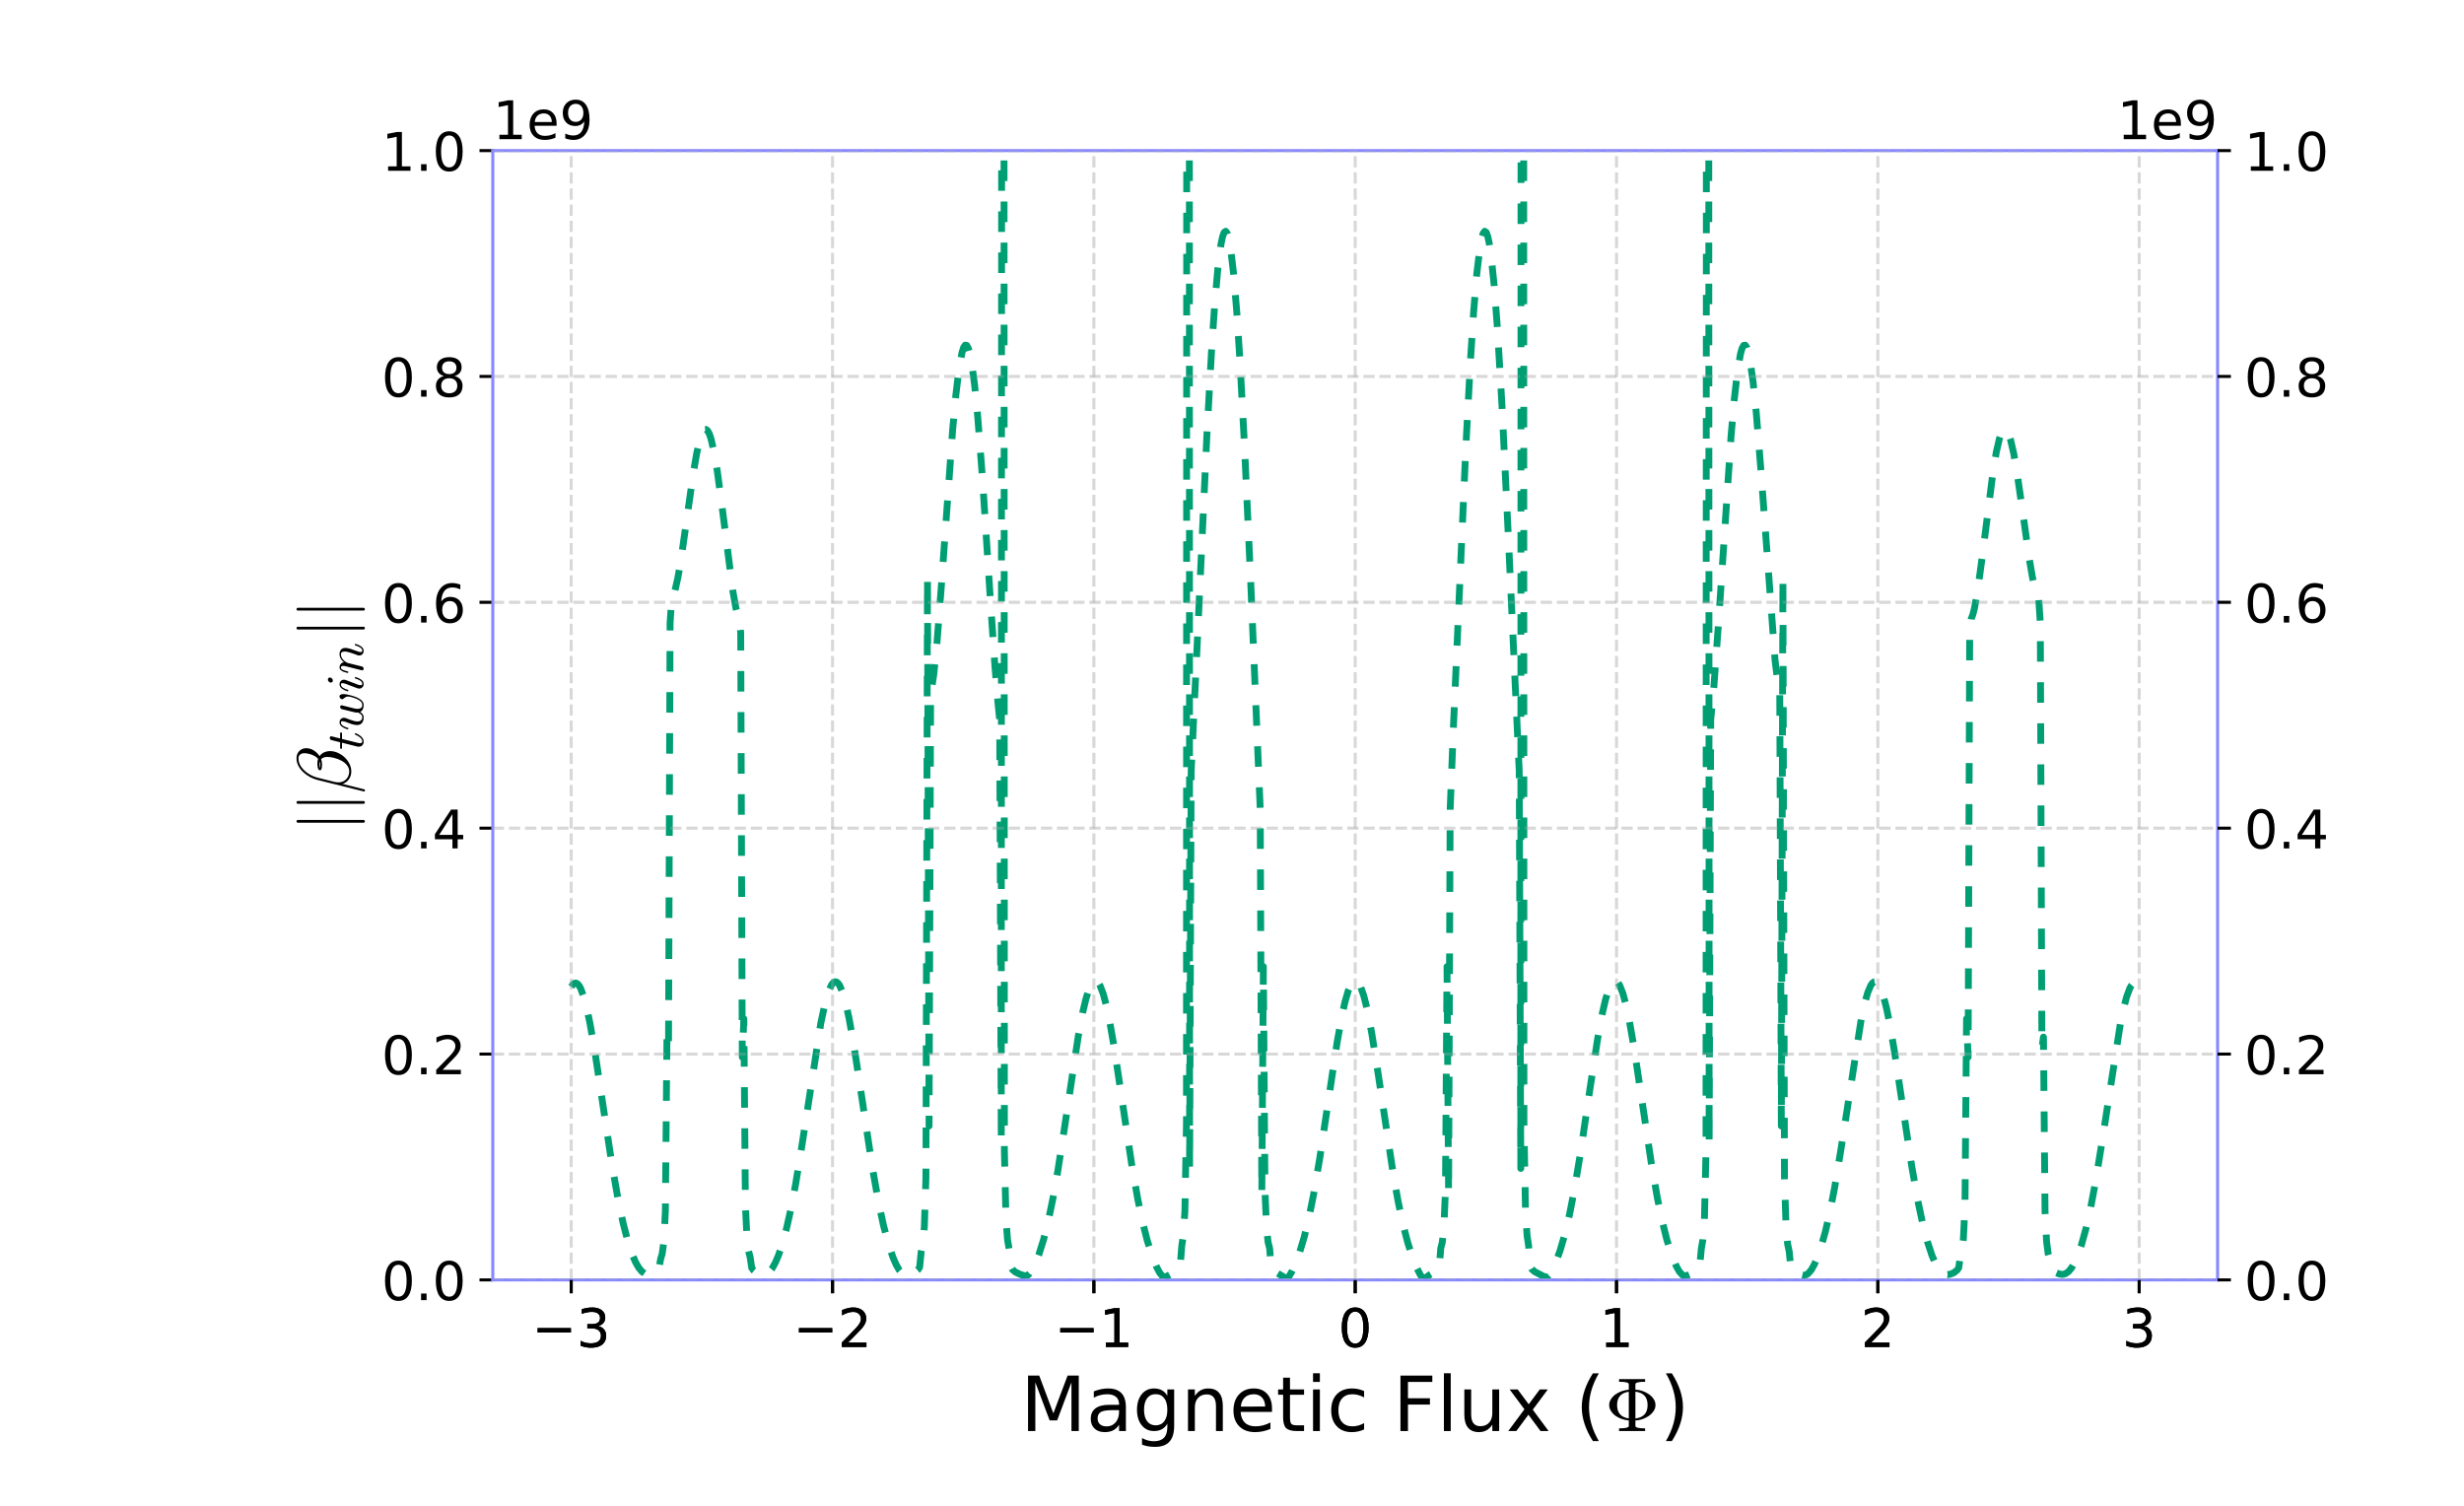<?xml version="1.0" encoding="utf-8" standalone="no"?>
<!DOCTYPE svg PUBLIC "-//W3C//DTD SVG 1.1//EN"
  "http://www.w3.org/Graphics/SVG/1.1/DTD/svg11.dtd">
<!-- Created with matplotlib (https://matplotlib.org/) -->
<svg height="396pt" version="1.1" viewBox="0 0 648 396" width="648pt" xmlns="http://www.w3.org/2000/svg" xmlns:xlink="http://www.w3.org/1999/xlink">
 <defs>
  <style type="text/css">
*{stroke-linecap:butt;stroke-linejoin:round;}
  </style>
 </defs>
 <g id="figure_1">
  <g id="patch_1">
   <path d="M 0 396 
L 648 396 
L 648 0 
L 0 0 
z
" style="fill:none;"/>
  </g>
  <g id="axes_1">
   <g id="patch_2">
    <path d="M 129.6 336.6 
L 583.2 336.6 
L 583.2 39.6 
L 129.6 39.6 
z
" style="fill:none;"/>
   </g>
   <g id="matplotlib.axis_1">
    <g id="xtick_1">
     <g id="line2d_1">
      <path clip-path="url(#pdec6cf977b)" d="M 150.218 336.6 
L 150.218 39.6 
" style="fill:none;stroke:#b2b2b2;stroke-dasharray:2.96,1.28;stroke-dashoffset:0;stroke-opacity:0.3;stroke-width:0.8;"/>
     </g>
     <g id="line2d_2">
      <defs>
       <path d="M 0 0 
L 0 3.5 
" id="ma8407dfcc5" style="stroke:#000000;stroke-width:0.8;"/>
      </defs>
      <g>
       <use style="stroke:#000000;stroke-width:0.8;" x="150.218" xlink:href="#ma8407dfcc5" y="336.6"/>
      </g>
     </g>
     <g id="text_1">
      <!-- −3 -->
      <defs>
       <path d="M 10.594 35.5 
L 73.188 35.5 
L 73.188 27.203 
L 10.594 27.203 
z
" id="DejaVuSans-8722"/>
       <path d="M 40.578 39.312 
Q 47.656 37.797 51.625 33 
Q 55.609 28.219 55.609 21.188 
Q 55.609 10.406 48.188 4.484 
Q 40.766 -1.422 27.094 -1.422 
Q 22.516 -1.422 17.656 -0.516 
Q 12.797 0.391 7.625 2.203 
L 7.625 11.719 
Q 11.719 9.328 16.594 8.109 
Q 21.484 6.891 26.812 6.891 
Q 36.078 6.891 40.938 10.547 
Q 45.797 14.203 45.797 21.188 
Q 45.797 27.641 41.281 31.266 
Q 36.766 34.906 28.719 34.906 
L 20.219 34.906 
L 20.219 43.016 
L 29.109 43.016 
Q 36.375 43.016 40.234 45.922 
Q 44.094 48.828 44.094 54.297 
Q 44.094 59.906 40.109 62.906 
Q 36.141 65.922 28.719 65.922 
Q 24.656 65.922 20.016 65.031 
Q 15.375 64.156 9.812 62.312 
L 9.812 71.094 
Q 15.438 72.656 20.344 73.438 
Q 25.25 74.219 29.594 74.219 
Q 40.828 74.219 47.359 69.109 
Q 53.906 64.016 53.906 55.328 
Q 53.906 49.266 50.438 45.094 
Q 46.969 40.922 40.578 39.312 
z
" id="DejaVuSans-51"/>
      </defs>
      <g transform="translate(139.899 354.238)scale(0.14 -0.14)">
       <use xlink:href="#DejaVuSans-8722"/>
       <use x="83.789" xlink:href="#DejaVuSans-51"/>
      </g>
     </g>
    </g>
    <g id="xtick_2">
     <g id="line2d_3">
      <path clip-path="url(#pdec6cf977b)" d="M 218.945 336.6 
L 218.945 39.6 
" style="fill:none;stroke:#b2b2b2;stroke-dasharray:2.96,1.28;stroke-dashoffset:0;stroke-opacity:0.3;stroke-width:0.8;"/>
     </g>
     <g id="line2d_4">
      <g>
       <use style="stroke:#000000;stroke-width:0.8;" x="218.945" xlink:href="#ma8407dfcc5" y="336.6"/>
      </g>
     </g>
     <g id="text_2">
      <!-- −2 -->
      <defs>
       <path d="M 19.188 8.297 
L 53.609 8.297 
L 53.609 0 
L 7.328 0 
L 7.328 8.297 
Q 12.938 14.109 22.625 23.891 
Q 32.328 33.688 34.812 36.531 
Q 39.547 41.844 41.422 45.531 
Q 43.312 49.219 43.312 52.781 
Q 43.312 58.594 39.234 62.25 
Q 35.156 65.922 28.609 65.922 
Q 23.969 65.922 18.812 64.312 
Q 13.672 62.703 7.812 59.422 
L 7.812 69.391 
Q 13.766 71.781 18.938 73 
Q 24.125 74.219 28.422 74.219 
Q 39.75 74.219 46.484 68.547 
Q 53.219 62.891 53.219 53.422 
Q 53.219 48.922 51.531 44.891 
Q 49.859 40.875 45.406 35.406 
Q 44.188 33.984 37.641 27.219 
Q 31.109 20.453 19.188 8.297 
z
" id="DejaVuSans-50"/>
      </defs>
      <g transform="translate(208.626 354.238)scale(0.14 -0.14)">
       <use xlink:href="#DejaVuSans-8722"/>
       <use x="83.789" xlink:href="#DejaVuSans-50"/>
      </g>
     </g>
    </g>
    <g id="xtick_3">
     <g id="line2d_5">
      <path clip-path="url(#pdec6cf977b)" d="M 287.673 336.6 
L 287.673 39.6 
" style="fill:none;stroke:#b2b2b2;stroke-dasharray:2.96,1.28;stroke-dashoffset:0;stroke-opacity:0.3;stroke-width:0.8;"/>
     </g>
     <g id="line2d_6">
      <g>
       <use style="stroke:#000000;stroke-width:0.8;" x="287.673" xlink:href="#ma8407dfcc5" y="336.6"/>
      </g>
     </g>
     <g id="text_3">
      <!-- −1 -->
      <defs>
       <path d="M 12.406 8.297 
L 28.516 8.297 
L 28.516 63.922 
L 10.984 60.406 
L 10.984 69.391 
L 28.422 72.906 
L 38.281 72.906 
L 38.281 8.297 
L 54.391 8.297 
L 54.391 0 
L 12.406 0 
z
" id="DejaVuSans-49"/>
      </defs>
      <g transform="translate(277.353 354.238)scale(0.14 -0.14)">
       <use xlink:href="#DejaVuSans-8722"/>
       <use x="83.789" xlink:href="#DejaVuSans-49"/>
      </g>
     </g>
    </g>
    <g id="xtick_4">
     <g id="line2d_7">
      <path clip-path="url(#pdec6cf977b)" d="M 356.4 336.6 
L 356.4 39.6 
" style="fill:none;stroke:#b2b2b2;stroke-dasharray:2.96,1.28;stroke-dashoffset:0;stroke-opacity:0.3;stroke-width:0.8;"/>
     </g>
     <g id="line2d_8">
      <g>
       <use style="stroke:#000000;stroke-width:0.8;" x="356.4" xlink:href="#ma8407dfcc5" y="336.6"/>
      </g>
     </g>
     <g id="text_4">
      <!-- 0 -->
      <defs>
       <path d="M 31.781 66.406 
Q 24.172 66.406 20.328 58.906 
Q 16.5 51.422 16.5 36.375 
Q 16.5 21.391 20.328 13.891 
Q 24.172 6.391 31.781 6.391 
Q 39.453 6.391 43.281 13.891 
Q 47.125 21.391 47.125 36.375 
Q 47.125 51.422 43.281 58.906 
Q 39.453 66.406 31.781 66.406 
z
M 31.781 74.219 
Q 44.047 74.219 50.516 64.516 
Q 56.984 54.828 56.984 36.375 
Q 56.984 17.969 50.516 8.266 
Q 44.047 -1.422 31.781 -1.422 
Q 19.531 -1.422 13.062 8.266 
Q 6.594 17.969 6.594 36.375 
Q 6.594 54.828 13.062 64.516 
Q 19.531 74.219 31.781 74.219 
z
" id="DejaVuSans-48"/>
      </defs>
      <g transform="translate(351.946 354.238)scale(0.14 -0.14)">
       <use xlink:href="#DejaVuSans-48"/>
      </g>
     </g>
    </g>
    <g id="xtick_5">
     <g id="line2d_9">
      <path clip-path="url(#pdec6cf977b)" d="M 425.127 336.6 
L 425.127 39.6 
" style="fill:none;stroke:#b2b2b2;stroke-dasharray:2.96,1.28;stroke-dashoffset:0;stroke-opacity:0.3;stroke-width:0.8;"/>
     </g>
     <g id="line2d_10">
      <g>
       <use style="stroke:#000000;stroke-width:0.8;" x="425.127" xlink:href="#ma8407dfcc5" y="336.6"/>
      </g>
     </g>
     <g id="text_5">
      <!-- 1 -->
      <g transform="translate(420.674 354.238)scale(0.14 -0.14)">
       <use xlink:href="#DejaVuSans-49"/>
      </g>
     </g>
    </g>
    <g id="xtick_6">
     <g id="line2d_11">
      <path clip-path="url(#pdec6cf977b)" d="M 493.855 336.6 
L 493.855 39.6 
" style="fill:none;stroke:#b2b2b2;stroke-dasharray:2.96,1.28;stroke-dashoffset:0;stroke-opacity:0.3;stroke-width:0.8;"/>
     </g>
     <g id="line2d_12">
      <g>
       <use style="stroke:#000000;stroke-width:0.8;" x="493.855" xlink:href="#ma8407dfcc5" y="336.6"/>
      </g>
     </g>
     <g id="text_6">
      <!-- 2 -->
      <g transform="translate(489.401 354.238)scale(0.14 -0.14)">
       <use xlink:href="#DejaVuSans-50"/>
      </g>
     </g>
    </g>
    <g id="xtick_7">
     <g id="line2d_13">
      <path clip-path="url(#pdec6cf977b)" d="M 562.582 336.6 
L 562.582 39.6 
" style="fill:none;stroke:#b2b2b2;stroke-dasharray:2.96,1.28;stroke-dashoffset:0;stroke-opacity:0.3;stroke-width:0.8;"/>
     </g>
     <g id="line2d_14">
      <g>
       <use style="stroke:#000000;stroke-width:0.8;" x="562.582" xlink:href="#ma8407dfcc5" y="336.6"/>
      </g>
     </g>
     <g id="text_7">
      <!-- 3 -->
      <g transform="translate(558.128 354.238)scale(0.14 -0.14)">
       <use xlink:href="#DejaVuSans-51"/>
      </g>
     </g>
    </g>
    <g id="text_8">
     <!-- Magnetic Flux ($\Phi$) -->
     <defs>
      <path d="M 9.812 72.906 
L 24.516 72.906 
L 43.109 23.297 
L 61.812 72.906 
L 76.516 72.906 
L 76.516 0 
L 66.891 0 
L 66.891 64.016 
L 48.094 14.016 
L 38.188 14.016 
L 19.391 64.016 
L 19.391 0 
L 9.812 0 
z
" id="DejaVuSans-77"/>
      <path d="M 34.281 27.484 
Q 23.391 27.484 19.188 25 
Q 14.984 22.516 14.984 16.5 
Q 14.984 11.719 18.141 8.906 
Q 21.297 6.109 26.703 6.109 
Q 34.188 6.109 38.703 11.406 
Q 43.219 16.703 43.219 25.484 
L 43.219 27.484 
z
M 52.203 31.203 
L 52.203 0 
L 43.219 0 
L 43.219 8.297 
Q 40.141 3.328 35.547 0.953 
Q 30.953 -1.422 24.312 -1.422 
Q 15.922 -1.422 10.953 3.297 
Q 6 8.016 6 15.922 
Q 6 25.141 12.172 29.828 
Q 18.359 34.516 30.609 34.516 
L 43.219 34.516 
L 43.219 35.406 
Q 43.219 41.609 39.141 45 
Q 35.062 48.391 27.688 48.391 
Q 23 48.391 18.547 47.266 
Q 14.109 46.141 10.016 43.891 
L 10.016 52.203 
Q 14.938 54.109 19.578 55.047 
Q 24.219 56 28.609 56 
Q 40.484 56 46.344 49.844 
Q 52.203 43.703 52.203 31.203 
z
" id="DejaVuSans-97"/>
      <path d="M 45.406 27.984 
Q 45.406 37.75 41.375 43.109 
Q 37.359 48.484 30.078 48.484 
Q 22.859 48.484 18.828 43.109 
Q 14.797 37.75 14.797 27.984 
Q 14.797 18.266 18.828 12.891 
Q 22.859 7.516 30.078 7.516 
Q 37.359 7.516 41.375 12.891 
Q 45.406 18.266 45.406 27.984 
z
M 54.391 6.781 
Q 54.391 -7.172 48.188 -13.984 
Q 42 -20.797 29.203 -20.797 
Q 24.469 -20.797 20.266 -20.094 
Q 16.062 -19.391 12.109 -17.922 
L 12.109 -9.188 
Q 16.062 -11.328 19.922 -12.344 
Q 23.781 -13.375 27.781 -13.375 
Q 36.625 -13.375 41.016 -8.766 
Q 45.406 -4.156 45.406 5.172 
L 45.406 9.625 
Q 42.625 4.781 38.281 2.391 
Q 33.938 0 27.875 0 
Q 17.828 0 11.672 7.656 
Q 5.516 15.328 5.516 27.984 
Q 5.516 40.672 11.672 48.328 
Q 17.828 56 27.875 56 
Q 33.938 56 38.281 53.609 
Q 42.625 51.219 45.406 46.391 
L 45.406 54.688 
L 54.391 54.688 
z
" id="DejaVuSans-103"/>
      <path d="M 54.891 33.016 
L 54.891 0 
L 45.906 0 
L 45.906 32.719 
Q 45.906 40.484 42.875 44.328 
Q 39.844 48.188 33.797 48.188 
Q 26.516 48.188 22.312 43.547 
Q 18.109 38.922 18.109 30.906 
L 18.109 0 
L 9.078 0 
L 9.078 54.688 
L 18.109 54.688 
L 18.109 46.188 
Q 21.344 51.125 25.703 53.562 
Q 30.078 56 35.797 56 
Q 45.219 56 50.047 50.172 
Q 54.891 44.344 54.891 33.016 
z
" id="DejaVuSans-110"/>
      <path d="M 56.203 29.594 
L 56.203 25.203 
L 14.891 25.203 
Q 15.484 15.922 20.484 11.062 
Q 25.484 6.203 34.422 6.203 
Q 39.594 6.203 44.453 7.469 
Q 49.312 8.734 54.109 11.281 
L 54.109 2.781 
Q 49.266 0.734 44.188 -0.344 
Q 39.109 -1.422 33.891 -1.422 
Q 20.797 -1.422 13.156 6.188 
Q 5.516 13.812 5.516 26.812 
Q 5.516 40.234 12.766 48.109 
Q 20.016 56 32.328 56 
Q 43.359 56 49.781 48.891 
Q 56.203 41.797 56.203 29.594 
z
M 47.219 32.234 
Q 47.125 39.594 43.094 43.984 
Q 39.062 48.391 32.422 48.391 
Q 24.906 48.391 20.391 44.141 
Q 15.875 39.891 15.188 32.172 
z
" id="DejaVuSans-101"/>
      <path d="M 18.312 70.219 
L 18.312 54.688 
L 36.812 54.688 
L 36.812 47.703 
L 18.312 47.703 
L 18.312 18.016 
Q 18.312 11.328 20.141 9.422 
Q 21.969 7.516 27.594 7.516 
L 36.812 7.516 
L 36.812 0 
L 27.594 0 
Q 17.188 0 13.234 3.875 
Q 9.281 7.766 9.281 18.016 
L 9.281 47.703 
L 2.688 47.703 
L 2.688 54.688 
L 9.281 54.688 
L 9.281 70.219 
z
" id="DejaVuSans-116"/>
      <path d="M 9.422 54.688 
L 18.406 54.688 
L 18.406 0 
L 9.422 0 
z
M 9.422 75.984 
L 18.406 75.984 
L 18.406 64.594 
L 9.422 64.594 
z
" id="DejaVuSans-105"/>
      <path d="M 48.781 52.594 
L 48.781 44.188 
Q 44.969 46.297 41.141 47.344 
Q 37.312 48.391 33.406 48.391 
Q 24.656 48.391 19.812 42.844 
Q 14.984 37.312 14.984 27.297 
Q 14.984 17.281 19.812 11.734 
Q 24.656 6.203 33.406 6.203 
Q 37.312 6.203 41.141 7.25 
Q 44.969 8.297 48.781 10.406 
L 48.781 2.094 
Q 45.016 0.344 40.984 -0.531 
Q 36.969 -1.422 32.422 -1.422 
Q 20.062 -1.422 12.781 6.344 
Q 5.516 14.109 5.516 27.297 
Q 5.516 40.672 12.859 48.328 
Q 20.219 56 33.016 56 
Q 37.156 56 41.109 55.141 
Q 45.062 54.297 48.781 52.594 
z
" id="DejaVuSans-99"/>
      <path id="DejaVuSans-32"/>
      <path d="M 9.812 72.906 
L 51.703 72.906 
L 51.703 64.594 
L 19.672 64.594 
L 19.672 43.109 
L 48.578 43.109 
L 48.578 34.812 
L 19.672 34.812 
L 19.672 0 
L 9.812 0 
z
" id="DejaVuSans-70"/>
      <path d="M 9.422 75.984 
L 18.406 75.984 
L 18.406 0 
L 9.422 0 
z
" id="DejaVuSans-108"/>
      <path d="M 8.5 21.578 
L 8.5 54.688 
L 17.484 54.688 
L 17.484 21.922 
Q 17.484 14.156 20.5 10.266 
Q 23.531 6.391 29.594 6.391 
Q 36.859 6.391 41.078 11.031 
Q 45.312 15.672 45.312 23.688 
L 45.312 54.688 
L 54.297 54.688 
L 54.297 0 
L 45.312 0 
L 45.312 8.406 
Q 42.047 3.422 37.719 1 
Q 33.406 -1.422 27.688 -1.422 
Q 18.266 -1.422 13.375 4.438 
Q 8.5 10.297 8.5 21.578 
z
M 31.109 56 
z
" id="DejaVuSans-117"/>
      <path d="M 54.891 54.688 
L 35.109 28.078 
L 55.906 0 
L 45.312 0 
L 29.391 21.484 
L 13.484 0 
L 2.875 0 
L 24.125 28.609 
L 4.688 54.688 
L 15.281 54.688 
L 29.781 35.203 
L 44.281 54.688 
z
" id="DejaVuSans-120"/>
      <path d="M 31 75.875 
Q 24.469 64.656 21.281 53.656 
Q 18.109 42.672 18.109 31.391 
Q 18.109 20.125 21.312 9.062 
Q 24.516 -2 31 -13.188 
L 23.188 -13.188 
Q 15.875 -1.703 12.234 9.375 
Q 8.594 20.453 8.594 31.391 
Q 8.594 42.281 12.203 53.312 
Q 15.828 64.359 23.188 75.875 
z
" id="DejaVuSans-40"/>
      <path d="M 18.609 0 
L 18.609 3.516 
Q 31.391 3.516 31.391 6.688 
L 31.391 13.922 
Q 21.781 14.844 14.5 19.672 
Q 10.688 22.266 8.141 26.078 
Q 5.609 29.891 5.609 34.188 
Q 5.609 38.422 8.141 42.25 
Q 10.688 46.094 14.5 48.578 
Q 18.266 51.125 22.438 52.516 
Q 26.609 53.906 31.391 54.391 
L 31.391 61.625 
Q 31.391 64.797 18.609 64.797 
L 18.609 68.312 
L 52.875 68.312 
L 52.875 64.797 
Q 40.094 64.797 40.094 61.625 
L 40.094 54.391 
Q 44.234 54.391 48.875 52.844 
Q 53.516 51.312 57.469 48.672 
Q 61.422 46.047 63.953 42.266 
Q 66.5 38.484 66.5 34.188 
Q 66.5 29.891 63.953 26.125 
Q 61.422 22.359 57.344 19.625 
Q 53.266 16.891 48.625 15.406 
Q 44 13.922 40.094 13.922 
L 40.094 6.688 
Q 40.094 3.516 52.875 3.516 
L 52.875 0 
z
M 40.094 16.5 
Q 48.141 17.531 52.125 21.891 
Q 56.109 26.266 56.109 34.188 
Q 56.109 42.141 52.078 46.484 
Q 48.047 50.828 40.094 51.812 
z
M 31.391 16.609 
L 31.391 51.703 
Q 16.016 49.562 16.016 34.188 
Q 16.016 18.75 31.391 16.609 
z
" id="Cmr10-169"/>
      <path d="M 8.016 75.875 
L 15.828 75.875 
Q 23.141 64.359 26.781 53.312 
Q 30.422 42.281 30.422 31.391 
Q 30.422 20.453 26.781 9.375 
Q 23.141 -1.703 15.828 -13.188 
L 8.016 -13.188 
Q 14.5 -2 17.703 9.062 
Q 20.906 20.125 20.906 31.391 
Q 20.906 42.672 17.703 53.656 
Q 14.5 64.656 8.016 75.875 
z
" id="DejaVuSans-41"/>
     </defs>
     <g transform="translate(268.4 376.349)scale(0.2 -0.2)">
      <use transform="translate(0 0.016)" xlink:href="#DejaVuSans-77"/>
      <use transform="translate(86.279 0.016)" xlink:href="#DejaVuSans-97"/>
      <use transform="translate(147.559 0.016)" xlink:href="#DejaVuSans-103"/>
      <use transform="translate(211.035 0.016)" xlink:href="#DejaVuSans-110"/>
      <use transform="translate(274.414 0.016)" xlink:href="#DejaVuSans-101"/>
      <use transform="translate(335.938 0.016)" xlink:href="#DejaVuSans-116"/>
      <use transform="translate(375.146 0.016)" xlink:href="#DejaVuSans-105"/>
      <use transform="translate(402.93 0.016)" xlink:href="#DejaVuSans-99"/>
      <use transform="translate(457.91 0.016)" xlink:href="#DejaVuSans-32"/>
      <use transform="translate(489.697 0.016)" xlink:href="#DejaVuSans-70"/>
      <use transform="translate(547.217 0.016)" xlink:href="#DejaVuSans-108"/>
      <use transform="translate(575 0.016)" xlink:href="#DejaVuSans-117"/>
      <use transform="translate(638.379 0.016)" xlink:href="#DejaVuSans-120"/>
      <use transform="translate(697.559 0.016)" xlink:href="#DejaVuSans-32"/>
      <use transform="translate(729.346 0.016)" xlink:href="#DejaVuSans-40"/>
      <use transform="translate(768.359 0.016)" xlink:href="#Cmr10-169"/>
      <use transform="translate(840.576 0.016)" xlink:href="#DejaVuSans-41"/>
     </g>
    </g>
   </g>
   <g id="matplotlib.axis_2">
    <g id="ytick_1">
     <g id="line2d_15">
      <path clip-path="url(#pdec6cf977b)" d="M 129.6 336.6 
L 583.2 336.6 
" style="fill:none;stroke:#b2b2b2;stroke-dasharray:2.96,1.28;stroke-dashoffset:0;stroke-opacity:0.3;stroke-width:0.8;"/>
     </g>
     <g id="line2d_16">
      <defs>
       <path d="M 0 0 
L -3.5 0 
" id="m9f27b2a640" style="stroke:#000000;stroke-width:0.8;"/>
      </defs>
      <g>
       <use style="stroke:#000000;stroke-width:0.8;" x="129.6" xlink:href="#m9f27b2a640" y="336.6"/>
      </g>
     </g>
     <g id="text_9">
      <!-- 0.0 -->
      <defs>
       <path d="M 10.688 12.406 
L 21 12.406 
L 21 0 
L 10.688 0 
z
" id="DejaVuSans-46"/>
      </defs>
      <g transform="translate(100.336 341.919)scale(0.14 -0.14)">
       <use xlink:href="#DejaVuSans-48"/>
       <use x="63.623" xlink:href="#DejaVuSans-46"/>
       <use x="95.41" xlink:href="#DejaVuSans-48"/>
      </g>
     </g>
    </g>
    <g id="ytick_2">
     <g id="line2d_17">
      <path clip-path="url(#pdec6cf977b)" d="M 129.6 277.2 
L 583.2 277.2 
" style="fill:none;stroke:#b2b2b2;stroke-dasharray:2.96,1.28;stroke-dashoffset:0;stroke-opacity:0.3;stroke-width:0.8;"/>
     </g>
     <g id="line2d_18">
      <g>
       <use style="stroke:#000000;stroke-width:0.8;" x="129.6" xlink:href="#m9f27b2a640" y="277.2"/>
      </g>
     </g>
     <g id="text_10">
      <!-- 0.2 -->
      <g transform="translate(100.336 282.519)scale(0.14 -0.14)">
       <use xlink:href="#DejaVuSans-48"/>
       <use x="63.623" xlink:href="#DejaVuSans-46"/>
       <use x="95.41" xlink:href="#DejaVuSans-50"/>
      </g>
     </g>
    </g>
    <g id="ytick_3">
     <g id="line2d_19">
      <path clip-path="url(#pdec6cf977b)" d="M 129.6 217.8 
L 583.2 217.8 
" style="fill:none;stroke:#b2b2b2;stroke-dasharray:2.96,1.28;stroke-dashoffset:0;stroke-opacity:0.3;stroke-width:0.8;"/>
     </g>
     <g id="line2d_20">
      <g>
       <use style="stroke:#000000;stroke-width:0.8;" x="129.6" xlink:href="#m9f27b2a640" y="217.8"/>
      </g>
     </g>
     <g id="text_11">
      <!-- 0.4 -->
      <defs>
       <path d="M 37.797 64.312 
L 12.891 25.391 
L 37.797 25.391 
z
M 35.203 72.906 
L 47.609 72.906 
L 47.609 25.391 
L 58.016 25.391 
L 58.016 17.188 
L 47.609 17.188 
L 47.609 0 
L 37.797 0 
L 37.797 17.188 
L 4.891 17.188 
L 4.891 26.703 
z
" id="DejaVuSans-52"/>
      </defs>
      <g transform="translate(100.336 223.119)scale(0.14 -0.14)">
       <use xlink:href="#DejaVuSans-48"/>
       <use x="63.623" xlink:href="#DejaVuSans-46"/>
       <use x="95.41" xlink:href="#DejaVuSans-52"/>
      </g>
     </g>
    </g>
    <g id="ytick_4">
     <g id="line2d_21">
      <path clip-path="url(#pdec6cf977b)" d="M 129.6 158.4 
L 583.2 158.4 
" style="fill:none;stroke:#b2b2b2;stroke-dasharray:2.96,1.28;stroke-dashoffset:0;stroke-opacity:0.3;stroke-width:0.8;"/>
     </g>
     <g id="line2d_22">
      <g>
       <use style="stroke:#000000;stroke-width:0.8;" x="129.6" xlink:href="#m9f27b2a640" y="158.4"/>
      </g>
     </g>
     <g id="text_12">
      <!-- 0.6 -->
      <defs>
       <path d="M 33.016 40.375 
Q 26.375 40.375 22.484 35.828 
Q 18.609 31.297 18.609 23.391 
Q 18.609 15.531 22.484 10.953 
Q 26.375 6.391 33.016 6.391 
Q 39.656 6.391 43.531 10.953 
Q 47.406 15.531 47.406 23.391 
Q 47.406 31.297 43.531 35.828 
Q 39.656 40.375 33.016 40.375 
z
M 52.594 71.297 
L 52.594 62.312 
Q 48.875 64.062 45.094 64.984 
Q 41.312 65.922 37.594 65.922 
Q 27.828 65.922 22.672 59.328 
Q 17.531 52.734 16.797 39.406 
Q 19.672 43.656 24.016 45.922 
Q 28.375 48.188 33.594 48.188 
Q 44.578 48.188 50.953 41.516 
Q 57.328 34.859 57.328 23.391 
Q 57.328 12.156 50.688 5.359 
Q 44.047 -1.422 33.016 -1.422 
Q 20.359 -1.422 13.672 8.266 
Q 6.984 17.969 6.984 36.375 
Q 6.984 53.656 15.188 63.938 
Q 23.391 74.219 37.203 74.219 
Q 40.922 74.219 44.703 73.484 
Q 48.484 72.75 52.594 71.297 
z
" id="DejaVuSans-54"/>
      </defs>
      <g transform="translate(100.336 163.719)scale(0.14 -0.14)">
       <use xlink:href="#DejaVuSans-48"/>
       <use x="63.623" xlink:href="#DejaVuSans-46"/>
       <use x="95.41" xlink:href="#DejaVuSans-54"/>
      </g>
     </g>
    </g>
    <g id="ytick_5">
     <g id="line2d_23">
      <path clip-path="url(#pdec6cf977b)" d="M 129.6 99 
L 583.2 99 
" style="fill:none;stroke:#b2b2b2;stroke-dasharray:2.96,1.28;stroke-dashoffset:0;stroke-opacity:0.3;stroke-width:0.8;"/>
     </g>
     <g id="line2d_24">
      <g>
       <use style="stroke:#000000;stroke-width:0.8;" x="129.6" xlink:href="#m9f27b2a640" y="99"/>
      </g>
     </g>
     <g id="text_13">
      <!-- 0.8 -->
      <defs>
       <path d="M 31.781 34.625 
Q 24.75 34.625 20.719 30.859 
Q 16.703 27.094 16.703 20.516 
Q 16.703 13.922 20.719 10.156 
Q 24.75 6.391 31.781 6.391 
Q 38.812 6.391 42.859 10.172 
Q 46.922 13.969 46.922 20.516 
Q 46.922 27.094 42.891 30.859 
Q 38.875 34.625 31.781 34.625 
z
M 21.922 38.812 
Q 15.578 40.375 12.031 44.719 
Q 8.5 49.078 8.5 55.328 
Q 8.5 64.062 14.719 69.141 
Q 20.953 74.219 31.781 74.219 
Q 42.672 74.219 48.875 69.141 
Q 55.078 64.062 55.078 55.328 
Q 55.078 49.078 51.531 44.719 
Q 48 40.375 41.703 38.812 
Q 48.828 37.156 52.797 32.312 
Q 56.781 27.484 56.781 20.516 
Q 56.781 9.906 50.312 4.234 
Q 43.844 -1.422 31.781 -1.422 
Q 19.734 -1.422 13.25 4.234 
Q 6.781 9.906 6.781 20.516 
Q 6.781 27.484 10.781 32.312 
Q 14.797 37.156 21.922 38.812 
z
M 18.312 54.391 
Q 18.312 48.734 21.844 45.562 
Q 25.391 42.391 31.781 42.391 
Q 38.141 42.391 41.719 45.562 
Q 45.312 48.734 45.312 54.391 
Q 45.312 60.062 41.719 63.234 
Q 38.141 66.406 31.781 66.406 
Q 25.391 66.406 21.844 63.234 
Q 18.312 60.062 18.312 54.391 
z
" id="DejaVuSans-56"/>
      </defs>
      <g transform="translate(100.336 104.319)scale(0.14 -0.14)">
       <use xlink:href="#DejaVuSans-48"/>
       <use x="63.623" xlink:href="#DejaVuSans-46"/>
       <use x="95.41" xlink:href="#DejaVuSans-56"/>
      </g>
     </g>
    </g>
    <g id="ytick_6">
     <g id="line2d_25">
      <path clip-path="url(#pdec6cf977b)" d="M 129.6 39.6 
L 583.2 39.6 
" style="fill:none;stroke:#b2b2b2;stroke-dasharray:2.96,1.28;stroke-dashoffset:0;stroke-opacity:0.3;stroke-width:0.8;"/>
     </g>
     <g id="line2d_26">
      <g>
       <use style="stroke:#000000;stroke-width:0.8;" x="129.6" xlink:href="#m9f27b2a640" y="39.6"/>
      </g>
     </g>
     <g id="text_14">
      <!-- 1.0 -->
      <g transform="translate(100.336 44.919)scale(0.14 -0.14)">
       <use xlink:href="#DejaVuSans-49"/>
       <use x="63.623" xlink:href="#DejaVuSans-46"/>
       <use x="95.41" xlink:href="#DejaVuSans-48"/>
      </g>
     </g>
    </g>
    <g id="text_15">
     <!-- $\left|\left|\beta_{twin}\right|\right|$ -->
     <defs>
      <path d="M 11.922 -23.188 
L 11.922 73.188 
Q 11.922 73.969 12.5 74.484 
Q 13.094 75 13.922 75 
Q 14.656 75 15.281 74.484 
Q 15.922 73.969 15.922 73.188 
L 15.922 -23.188 
Q 15.922 -23.969 15.281 -24.484 
Q 14.656 -25 13.922 -25 
Q 13.094 -25 12.5 -24.484 
Q 11.922 -23.969 11.922 -23.188 
z
" id="Cmsy10-106"/>
      <path d="M 2.688 -19.391 
Q 2.391 -19.391 2.141 -19.047 
Q 1.906 -18.703 1.906 -18.406 
L 17.281 43.406 
Q 18.609 48.391 21.141 53.078 
Q 23.688 57.766 27.516 61.797 
Q 31.344 65.828 35.938 68.172 
Q 40.531 70.516 45.703 70.516 
Q 49.422 70.516 52.422 68.875 
Q 55.422 67.234 57.156 64.281 
Q 58.891 61.328 58.891 57.625 
Q 58.891 54.047 57.516 50.797 
Q 56.156 47.562 53.703 44.75 
Q 51.266 41.938 48.484 40.188 
Q 50.094 39.156 51.359 37.562 
Q 52.641 35.984 53.422 34.25 
Q 54.203 32.516 54.641 30.391 
Q 55.078 28.266 55.078 26.422 
Q 55.078 21.297 52.875 16.312 
Q 50.688 11.328 46.891 7.266 
Q 43.109 3.219 38.219 0.844 
Q 33.344 -1.516 28.219 -1.516 
Q 22.609 -1.516 18.109 1.562 
Q 13.625 4.641 11.922 9.906 
L 4.688 -18.797 
Q 4.688 -19.391 3.906 -19.391 
z
M 28.422 1.219 
Q 32.906 1.219 36.547 4.172 
Q 40.188 7.125 42.547 11.594 
Q 44.922 16.062 46.156 21.062 
Q 47.406 26.078 47.406 30.172 
Q 47.406 35.25 44.484 38.188 
Q 41.062 36.922 37.797 36.922 
Q 29.891 36.922 29.891 39.594 
Q 29.891 43.109 38.922 43.109 
Q 42.141 43.109 44.828 42.094 
Q 46.969 43.75 48.719 46.969 
Q 50.484 50.203 51.391 53.719 
Q 52.297 57.234 52.297 60.297 
Q 52.297 63.578 50.562 65.75 
Q 48.828 67.922 45.516 67.922 
Q 39.406 67.922 34.156 64.156 
Q 28.906 60.406 25.297 54.656 
Q 21.688 48.922 20.125 42.828 
L 14.594 20.703 
Q 14.062 18.406 13.922 15.578 
Q 13.922 9.328 18.016 5.266 
Q 22.125 1.219 28.422 1.219 
z
M 32.906 39.891 
Q 34.422 39.5 37.891 39.5 
Q 39.594 39.5 41.312 40.094 
Q 41.219 40.188 40.922 40.188 
Q 39.844 40.484 38.625 40.484 
Q 34.078 40.484 32.906 39.891 
z
" id="Cmmi10-175"/>
      <path d="M 6.203 8.109 
Q 6.203 9.578 6.5 10.891 
L 13.719 39.594 
L 3.219 39.594 
Q 2.203 39.594 2.203 40.922 
Q 2.594 43.109 3.516 43.109 
L 14.594 43.109 
L 18.609 59.422 
Q 19 60.75 20.172 61.672 
Q 21.344 62.594 22.797 62.594 
Q 24.078 62.594 24.922 61.828 
Q 25.781 61.078 25.781 59.812 
Q 25.781 59.516 25.75 59.344 
Q 25.734 59.188 25.688 58.984 
L 21.688 43.109 
L 31.984 43.109 
Q 33.016 43.109 33.016 41.797 
Q 32.953 41.547 32.812 40.953 
Q 32.672 40.375 32.422 39.984 
Q 32.172 39.594 31.688 39.594 
L 20.797 39.594 
L 13.625 10.688 
Q 12.891 7.859 12.891 5.812 
Q 12.891 1.516 15.828 1.516 
Q 20.219 1.516 23.609 5.641 
Q 27 9.766 28.812 14.703 
Q 29.203 15.281 29.594 15.281 
L 30.812 15.281 
Q 31.203 15.281 31.438 15.016 
Q 31.688 14.75 31.688 14.406 
Q 31.688 14.203 31.594 14.109 
Q 29.391 8.062 25.188 3.469 
Q 21 -1.125 15.578 -1.125 
Q 11.625 -1.125 8.906 1.453 
Q 6.203 4.047 6.203 8.109 
z
" id="Cmmi10-116"/>
      <path d="M 10.797 11.625 
Q 10.797 13.719 11.359 16.453 
Q 11.922 19.188 12.594 21.312 
Q 13.281 23.438 14.906 27.828 
Q 16.547 32.234 16.703 32.625 
Q 18.016 36.281 18.016 38.625 
Q 18.016 41.609 15.828 41.609 
Q 11.859 41.609 9.297 37.531 
Q 6.734 33.453 5.516 28.422 
Q 5.328 27.781 4.688 27.781 
L 3.516 27.781 
Q 2.688 27.781 2.688 28.719 
L 2.688 29 
Q 4.297 34.969 7.609 39.578 
Q 10.938 44.188 16.016 44.188 
Q 19.578 44.188 22.047 41.844 
Q 24.516 39.5 24.516 35.891 
Q 24.516 34.031 23.688 31.984 
Q 22.516 28.953 20.922 24.703 
Q 19.344 20.453 18.453 16.984 
Q 17.578 13.531 17.578 10.297 
Q 17.578 6.391 19.625 3.953 
Q 21.688 1.516 25.594 1.516 
Q 30.906 1.516 34.422 9.625 
Q 34.281 10.203 34.281 11.281 
Q 34.281 13.969 35.109 17.391 
L 40.719 39.891 
Q 41.062 41.219 42.281 42.156 
Q 43.5 43.109 44.922 43.109 
Q 46.094 43.109 47 42.328 
Q 47.906 41.547 47.906 40.281 
Q 47.906 39.703 47.797 39.5 
L 42.188 17.188 
Q 41.219 13.188 41.219 10.016 
Q 41.219 6.25 42.938 3.875 
Q 44.672 1.516 48.391 1.516 
Q 54.828 1.516 58.984 10.016 
Q 60.547 13.031 62.469 18.938 
Q 64.406 24.859 64.406 27.984 
Q 64.406 30.859 63.469 32.547 
Q 62.547 34.234 60.906 36.188 
Q 59.281 38.141 59.281 39.109 
Q 59.281 41.016 60.906 42.641 
Q 62.547 44.281 64.5 44.281 
Q 66.891 44.281 67.938 42.078 
Q 69 39.891 69 37.109 
Q 69 33.734 67.875 28.531 
Q 66.75 23.344 65.031 18.094 
Q 63.328 12.844 61.812 9.719 
Q 56.344 -1.125 48.188 -1.125 
Q 44 -1.125 40.531 0.484 
Q 37.062 2.094 35.406 5.609 
Q 33.797 2.734 31.172 0.797 
Q 28.562 -1.125 25.391 -1.125 
Q 18.797 -1.125 14.797 2.016 
Q 10.797 5.172 10.797 11.625 
z
" id="Cmmi10-119"/>
      <path d="M 7.812 7.172 
Q 7.812 9.031 8.594 11.078 
L 16.703 32.625 
Q 18.016 36.281 18.016 38.625 
Q 18.016 41.609 15.828 41.609 
Q 11.859 41.609 9.297 37.531 
Q 6.734 33.453 5.516 28.422 
Q 5.328 27.781 4.688 27.781 
L 3.516 27.781 
Q 2.688 27.781 2.688 28.719 
L 2.688 29 
Q 4.297 34.969 7.609 39.578 
Q 10.938 44.188 16.016 44.188 
Q 19.578 44.188 22.047 41.844 
Q 24.516 39.5 24.516 35.891 
Q 24.516 34.031 23.688 31.984 
L 15.578 10.5 
Q 14.203 7.172 14.203 4.5 
Q 14.203 1.516 16.5 1.516 
Q 20.406 1.516 23.016 5.688 
Q 25.641 9.859 26.703 14.703 
Q 26.906 15.281 27.484 15.281 
L 28.719 15.281 
Q 29.109 15.281 29.344 15.016 
Q 29.594 14.75 29.594 14.406 
Q 29.594 14.312 29.5 14.109 
Q 28.125 8.453 24.734 3.656 
Q 21.344 -1.125 16.312 -1.125 
Q 12.797 -1.125 10.297 1.297 
Q 7.812 3.719 7.812 7.172 
z
M 19.094 60.594 
Q 19.094 62.703 20.844 64.406 
Q 22.609 66.109 24.703 66.109 
Q 26.422 66.109 27.516 65.062 
Q 28.609 64.016 28.609 62.406 
Q 28.609 60.156 26.828 58.469 
Q 25.047 56.781 22.906 56.781 
Q 21.297 56.781 20.188 57.875 
Q 19.094 58.984 19.094 60.594 
z
" id="Cmmi10-105"/>
      <path d="M 7.719 1.703 
Q 7.719 2.297 7.812 2.594 
L 15.281 32.422 
Q 16.016 35.203 16.016 37.312 
Q 16.016 41.609 13.094 41.609 
Q 9.969 41.609 8.453 37.859 
Q 6.938 34.125 5.516 28.422 
Q 5.516 28.125 5.219 27.953 
Q 4.938 27.781 4.688 27.781 
L 3.516 27.781 
Q 3.172 27.781 2.922 28.141 
Q 2.688 28.516 2.688 28.812 
Q 3.766 33.156 4.766 36.172 
Q 5.766 39.203 7.891 41.688 
Q 10.016 44.188 13.188 44.188 
Q 16.938 44.188 19.812 41.812 
Q 22.703 39.453 22.703 35.797 
Q 25.688 39.703 29.688 41.938 
Q 33.688 44.188 38.188 44.188 
Q 41.75 44.188 44.328 42.969 
Q 46.922 41.75 48.359 39.281 
Q 49.812 36.812 49.812 33.406 
Q 49.812 29.297 47.969 23.484 
Q 46.141 17.672 43.406 10.5 
Q 42 7.234 42 4.5 
Q 42 1.516 44.281 1.516 
Q 48.188 1.516 50.797 5.703 
Q 53.422 9.906 54.5 14.703 
Q 54.688 15.281 55.328 15.281 
L 56.5 15.281 
Q 56.891 15.281 57.156 15.031 
Q 57.422 14.797 57.422 14.406 
Q 57.422 14.312 57.328 14.109 
Q 55.953 8.453 52.562 3.656 
Q 49.172 -1.125 44.094 -1.125 
Q 40.578 -1.125 38.078 1.297 
Q 35.594 3.719 35.594 7.172 
Q 35.594 9.031 36.375 11.078 
Q 37.641 14.359 39.281 18.891 
Q 40.922 23.438 41.969 27.578 
Q 43.016 31.734 43.016 34.906 
Q 43.016 37.703 41.859 39.656 
Q 40.719 41.609 37.984 41.609 
Q 34.328 41.609 31.25 39.984 
Q 28.172 38.375 25.875 35.719 
Q 23.578 33.062 21.688 29.391 
L 14.891 2.203 
Q 14.547 0.828 13.344 -0.141 
Q 12.156 -1.125 10.688 -1.125 
Q 9.469 -1.125 8.594 -0.344 
Q 7.719 0.438 7.719 1.703 
z
" id="Cmmi10-110"/>
     </defs>
     <g transform="translate(92.176 218.5)rotate(-90)scale(0.2 -0.2)">
      <use transform="translate(0 3.562)scale(0.899)" xlink:href="#Cmsy10-106"/>
      <use transform="translate(24.895 3.562)scale(0.899)" xlink:href="#Cmsy10-106"/>
      <use transform="translate(49.786 0.469)" xlink:href="#Cmmi10-175"/>
      <use transform="translate(106.281 -16.538)scale(0.7)" xlink:href="#Cmmi10-116"/>
      <use transform="translate(131.539 -16.538)scale(0.7)" xlink:href="#Cmmi10-119"/>
      <use transform="translate(181.578 -16.538)scale(0.7)" xlink:href="#Cmmi10-105"/>
      <use transform="translate(205.675 -16.538)scale(0.7)" xlink:href="#Cmmi10-110"/>
      <use transform="translate(254.059 3.562)scale(0.899)" xlink:href="#Cmsy10-106"/>
      <use transform="translate(278.95 3.562)scale(0.899)" xlink:href="#Cmsy10-106"/>
     </g>
    </g>
    <g id="text_16">
     <!-- 1e9 -->
     <defs>
      <path d="M 10.984 1.516 
L 10.984 10.5 
Q 14.703 8.734 18.5 7.812 
Q 22.312 6.891 25.984 6.891 
Q 35.75 6.891 40.891 13.453 
Q 46.047 20.016 46.781 33.406 
Q 43.953 29.203 39.594 26.953 
Q 35.25 24.703 29.984 24.703 
Q 19.047 24.703 12.672 31.312 
Q 6.297 37.938 6.297 49.422 
Q 6.297 60.641 12.938 67.422 
Q 19.578 74.219 30.609 74.219 
Q 43.266 74.219 49.922 64.516 
Q 56.594 54.828 56.594 36.375 
Q 56.594 19.141 48.406 8.859 
Q 40.234 -1.422 26.422 -1.422 
Q 22.703 -1.422 18.891 -0.688 
Q 15.094 0.047 10.984 1.516 
z
M 30.609 32.422 
Q 37.25 32.422 41.125 36.953 
Q 45.016 41.5 45.016 49.422 
Q 45.016 57.281 41.125 61.844 
Q 37.25 66.406 30.609 66.406 
Q 23.969 66.406 20.094 61.844 
Q 16.219 57.281 16.219 49.422 
Q 16.219 41.5 20.094 36.953 
Q 23.969 32.422 30.609 32.422 
z
" id="DejaVuSans-57"/>
     </defs>
     <g transform="translate(129.6 36.6)scale(0.14 -0.14)">
      <use xlink:href="#DejaVuSans-49"/>
      <use x="63.623" xlink:href="#DejaVuSans-101"/>
      <use x="125.146" xlink:href="#DejaVuSans-57"/>
     </g>
    </g>
   </g>
   <g id="line2d_27">
    <path clip-path="url(#pdec6cf977b)" d="M 150.218 259.515 
L 150.631 258.92 
L 151.044 258.589 
L 151.457 258.524 
L 151.869 258.727 
L 152.282 259.195 
L 152.695 259.924 
L 153.52 262.133 
L 154.346 265.27 
L 155.171 269.215 
L 156.41 276.331 
L 158.474 290.004 
L 160.95 306.345 
L 162.601 315.696 
L 163.84 321.537 
L 165.078 326.309 
L 166.316 330.026 
L 167.142 331.93 
L 167.968 333.383 
L 168.793 334.393 
L 169.619 334.972 
L 170.444 335.156 
L 171.27 335.037 
L 172.095 334.684 
L 172.921 334.006 
L 173.334 333.405 
L 173.746 331.052 
L 174.159 329.7 
L 174.572 326.535 
L 174.985 318.499 
L 175.398 272.747 
L 175.81 275.691 
L 176.223 163.822 
L 176.636 157.672 
L 177.049 156.823 
L 177.461 155.525 
L 178.287 151.852 
L 179.113 147.039 
L 180.764 135.424 
L 182.415 123.874 
L 183.24 119.15 
L 184.066 115.597 
L 184.479 114.345 
L 184.891 113.476 
L 185.304 113.009 
L 185.717 112.955 
L 186.13 113.319 
L 186.543 114.098 
L 186.955 115.284 
L 187.781 118.804 
L 188.606 123.678 
L 189.845 132.851 
L 192.734 155.479 
L 193.56 160.035 
L 193.972 161.654 
L 194.385 162.706 
L 194.798 166.426 
L 195.211 278.015 
L 195.624 267.945 
L 196.036 317.208 
L 196.449 325.702 
L 196.862 329.03 
L 197.275 330.619 
L 197.687 333.429 
L 198.1 334.022 
L 198.926 334.683 
L 199.751 335.044 
L 200.577 335.212 
L 201.402 335.11 
L 202.228 334.591 
L 203.054 333.594 
L 203.879 332.122 
L 204.705 330.191 
L 205.53 327.811 
L 206.769 323.388 
L 208.007 317.911 
L 209.245 311.385 
L 210.896 301.258 
L 215.85 269.124 
L 217.088 263.413 
L 217.914 260.671 
L 218.739 258.909 
L 219.152 258.418 
L 219.565 258.195 
L 219.977 258.242 
L 220.39 258.558 
L 220.803 259.14 
L 221.629 261.078 
L 222.454 263.98 
L 223.28 267.736 
L 224.518 274.66 
L 226.169 285.438 
L 229.471 307.407 
L 231.122 316.615 
L 232.361 322.328 
L 233.599 326.99 
L 234.837 330.656 
L 235.663 332.561 
L 236.488 334.013 
L 237.314 334.956 
L 237.727 335.214 
L 238.552 335.336 
L 239.378 335.149 
L 240.616 334.602 
L 241.442 333.91 
L 241.855 333.24 
L 242.267 329.1 
L 242.68 327.152 
L 243.093 322.646 
L 243.506 309.694 
L 243.918 151.88 
L 244.331 296.119 
L 244.744 182.698 
L 245.57 177.428 
L 246.395 169.269 
L 247.633 153.207 
L 250.523 113.129 
L 251.348 104.151 
L 252.174 97.225 
L 253 92.693 
L 253.412 91.399 
L 253.825 90.779 
L 254.238 90.841 
L 254.651 91.587 
L 255.063 93.011 
L 255.476 95.098 
L 256.302 101.172 
L 257.127 109.552 
L 258.366 125.62 
L 260.429 157.324 
L 261.668 175.449 
L 262.493 185.273 
L 262.906 189.281 
L 263.319 300.528 
L 263.428 -1 
M 264.035 -1 
L 264.144 302.658 
L 264.557 320.557 
L 264.97 326.049 
L 265.383 328.452 
L 265.796 333.063 
L 266.208 333.822 
L 267.034 334.538 
L 268.272 335.131 
L 269.511 335.523 
L 269.923 335.506 
L 270.336 335.319 
L 270.749 334.943 
L 271.574 333.724 
L 272.4 332.014 
L 273.226 329.888 
L 274.464 325.934 
L 275.702 320.995 
L 276.941 315.007 
L 278.179 308.001 
L 279.83 297.383 
L 283.545 272.66 
L 284.783 266.06 
L 285.609 262.595 
L 286.434 260.034 
L 287.26 258.475 
L 287.673 258.093 
L 288.086 257.98 
L 288.498 258.139 
L 288.911 258.569 
L 289.324 259.263 
L 290.149 261.42 
L 290.975 264.526 
L 291.8 268.463 
L 293.039 275.603 
L 295.103 289.393 
L 297.579 305.927 
L 299.23 315.4 
L 300.469 321.329 
L 301.707 326.215 
L 302.945 330.141 
L 304.184 333.214 
L 305.009 334.777 
L 305.835 335.773 
L 306.248 335.886 
L 307.073 335.534 
L 309.55 334.181 
L 309.963 333.77 
L 310.375 333.02 
L 310.788 327.671 
L 311.201 324.899 
L 311.614 318.475 
L 312.027 295.239 
L 312.094 -1 
M 312.783 -1 
L 312.852 307.28 
L 313.265 202.718 
L 314.916 167.975 
L 317.393 114.52 
L 318.631 92.097 
L 319.457 79.966 
L 320.282 70.566 
L 321.108 64.21 
L 321.52 62.245 
L 321.933 61.113 
L 322.346 60.823 
L 322.759 61.378 
L 323.171 62.776 
L 323.584 65.003 
L 324.41 71.872 
L 325.235 81.767 
L 326.061 94.377 
L 327.299 117.515 
L 328.95 153.72 
L 331.427 212.906 
L 331.84 313.994 
L 332.253 254.207 
L 332.665 312.968 
L 333.078 322.845 
L 333.491 326.67 
L 333.904 328.299 
L 334.316 333.562 
L 335.142 334.354 
L 338.444 336.314 
L 338.857 335.899 
L 339.683 334.521 
L 340.508 332.753 
L 341.746 329.467 
L 342.985 325.347 
L 344.223 320.257 
L 345.461 314.12 
L 347.113 304.401 
L 349.176 290.555 
L 351.653 274.072 
L 352.891 267.18 
L 353.717 263.467 
L 354.543 260.623 
L 355.368 258.759 
L 355.781 258.218 
L 356.194 257.946 
L 356.606 257.946 
L 357.019 258.218 
L 357.432 258.759 
L 357.845 259.563 
L 358.67 261.928 
L 359.496 265.223 
L 360.734 271.625 
L 362.385 282.058 
L 366.513 309.462 
L 367.751 316.282 
L 368.99 322.068 
L 370.228 326.822 
L 371.466 330.648 
L 372.705 333.681 
L 373.53 335.267 
L 373.943 335.899 
L 374.356 336.314 
L 374.769 336.13 
L 376.007 335.244 
L 378.071 334.033 
L 378.484 333.562 
L 378.896 328.299 
L 379.309 326.67 
L 379.722 322.845 
L 380.135 312.968 
L 380.547 254.207 
L 380.96 313.994 
L 381.373 212.906 
L 382.199 191.904 
L 385.501 117.515 
L 386.739 94.377 
L 387.565 81.767 
L 388.39 71.872 
L 389.216 65.003 
L 389.629 62.776 
L 390.041 61.378 
L 390.454 60.823 
L 390.867 61.113 
L 391.28 62.245 
L 391.692 64.21 
L 392.105 66.992 
L 392.931 74.903 
L 393.756 85.713 
L 394.995 106.561 
L 396.646 140.497 
L 399.535 202.718 
L 399.948 307.28 
L 400.017 -1 
M 400.706 -1 
L 400.773 295.239 
L 401.186 318.475 
L 401.599 324.899 
L 402.012 327.671 
L 402.425 333.02 
L 402.837 333.77 
L 403.663 334.473 
L 406.14 335.751 
L 406.552 335.886 
L 406.965 335.773 
L 407.378 335.371 
L 408.203 334.05 
L 409.029 332.282 
L 410.267 328.931 
L 411.506 324.699 
L 412.744 319.47 
L 413.982 313.192 
L 415.633 303.316 
L 418.11 286.546 
L 420.174 273.085 
L 421.412 266.399 
L 422.238 262.861 
L 423.063 260.217 
L 423.889 258.569 
L 424.302 258.139 
L 424.714 257.98 
L 425.127 258.093 
L 425.54 258.475 
L 425.953 259.125 
L 426.778 261.195 
L 427.604 264.222 
L 428.429 268.092 
L 429.668 275.155 
L 431.732 288.89 
L 434.208 305.464 
L 435.859 315.007 
L 437.098 320.995 
L 438.336 325.934 
L 439.574 329.888 
L 440.813 332.923 
L 441.638 334.403 
L 442.464 335.319 
L 442.877 335.506 
L 443.702 335.43 
L 445.353 334.767 
L 446.179 334.243 
L 446.592 333.822 
L 447.004 333.063 
L 447.417 328.452 
L 447.83 326.049 
L 448.243 320.557 
L 448.656 302.658 
L 448.765 -1 
M 449.372 -1 
L 449.481 300.528 
L 449.894 189.281 
L 450.719 180.674 
L 451.958 163.649 
L 455.26 114.497 
L 456.086 105.094 
L 456.911 97.828 
L 457.737 93.011 
L 458.149 91.587 
L 458.562 90.841 
L 458.975 90.779 
L 459.388 91.399 
L 459.8 92.693 
L 460.213 94.643 
L 461.039 100.408 
L 461.864 108.41 
L 463.103 123.704 
L 466.818 173.687 
L 467.643 180.365 
L 468.056 182.698 
L 468.469 296.119 
L 468.882 151.88 
L 469.294 309.694 
L 469.707 322.646 
L 470.12 327.152 
L 470.533 329.1 
L 470.945 333.24 
L 471.358 333.91 
L 472.184 334.602 
L 473.422 335.149 
L 474.248 335.336 
L 474.66 335.332 
L 475.073 335.214 
L 475.486 334.956 
L 476.312 334.013 
L 477.137 332.561 
L 477.963 330.656 
L 478.788 328.32 
L 480.027 323.996 
L 481.265 318.637 
L 482.503 312.226 
L 484.154 302.217 
L 489.52 267.736 
L 490.346 263.98 
L 491.171 261.078 
L 491.997 259.14 
L 492.41 258.558 
L 492.823 258.242 
L 493.235 258.195 
L 493.648 258.418 
L 494.061 258.909 
L 494.474 259.663 
L 495.299 261.926 
L 496.125 265.12 
L 496.95 269.124 
L 498.189 276.322 
L 500.253 290.103 
L 502.729 306.5 
L 504.38 315.849 
L 505.619 321.681 
L 506.857 326.451 
L 508.095 330.191 
L 508.921 332.122 
L 509.746 333.594 
L 510.572 334.591 
L 511.398 335.11 
L 512.223 335.212 
L 513.049 335.044 
L 513.874 334.683 
L 514.7 334.022 
L 515.113 333.429 
L 515.525 330.619 
L 515.938 329.03 
L 516.351 325.702 
L 516.764 317.208 
L 517.176 267.945 
L 517.589 278.015 
L 518.002 166.426 
L 518.415 162.706 
L 518.828 161.654 
L 519.24 160.035 
L 520.066 155.479 
L 521.304 146.41 
L 524.194 123.678 
L 525.019 118.804 
L 525.845 115.284 
L 526.257 114.098 
L 526.67 113.319 
L 527.083 112.955 
L 527.496 113.009 
L 527.909 113.476 
L 528.321 114.345 
L 528.734 115.597 
L 529.56 119.15 
L 530.385 123.874 
L 531.624 132.399 
L 533.687 147.039 
L 534.513 151.852 
L 535.339 155.525 
L 535.751 156.823 
L 536.164 157.672 
L 536.577 163.822 
L 536.99 275.691 
L 537.402 272.747 
L 537.815 318.499 
L 538.228 326.535 
L 538.641 329.7 
L 539.054 331.052 
L 539.466 333.405 
L 539.879 334.006 
L 540.705 334.684 
L 541.53 335.037 
L 542.356 335.156 
L 543.181 334.972 
L 544.007 334.393 
L 544.832 333.383 
L 545.658 331.93 
L 546.484 330.026 
L 547.309 327.663 
L 548.547 323.246 
L 549.786 317.761 
L 551.024 311.228 
L 552.675 301.113 
L 557.629 269.215 
L 558.454 265.27 
L 559.28 262.133 
L 560.105 259.924 
L 560.518 259.195 
L 560.931 258.727 
L 561.343 258.524 
L 561.756 258.589 
L 562.169 258.92 
L 562.582 259.515 
L 562.582 259.515 
" style="fill:none;stroke:#009e73;stroke-dasharray:5.4,5.4;stroke-dashoffset:0;stroke-width:1.8;"/>
   </g>
   <g id="patch_3">
    <path d="M 129.6 336.6 
L 129.6 39.6 
" style="fill:none;stroke:#8787ff;stroke-linecap:square;stroke-linejoin:miter;stroke-width:0.8;"/>
   </g>
   <g id="patch_4">
    <path d="M 583.2 336.6 
L 583.2 39.6 
" style="fill:none;stroke:#8787ff;stroke-linecap:square;stroke-linejoin:miter;stroke-width:0.8;"/>
   </g>
   <g id="patch_5">
    <path d="M 129.6 336.6 
L 583.2 336.6 
" style="fill:none;stroke:#8787ff;stroke-linecap:square;stroke-linejoin:miter;stroke-width:0.8;"/>
   </g>
   <g id="patch_6">
    <path d="M 129.6 39.6 
L 583.2 39.6 
" style="fill:none;stroke:#8787ff;stroke-linecap:square;stroke-linejoin:miter;stroke-width:0.8;"/>
   </g>
  </g>
  <g id="axes_2">
   <g id="matplotlib.axis_3">
    <g id="xtick_8">
     <g id="line2d_28">
      <path clip-path="url(#pdec6cf977b)" d="M 150.218 336.6 
L 150.218 39.6 
" style="fill:none;stroke:#b2b2b2;stroke-dasharray:2.96,1.28;stroke-dashoffset:0;stroke-opacity:0.3;stroke-width:0.8;"/>
     </g>
     <g id="line2d_29">
      <g>
       <use style="stroke:#000000;stroke-width:0.8;" x="150.218" xlink:href="#ma8407dfcc5" y="336.6"/>
      </g>
     </g>
     <g id="text_17">
      <!-- −3 -->
      <g transform="translate(139.899 354.238)scale(0.14 -0.14)">
       <use xlink:href="#DejaVuSans-8722"/>
       <use x="83.789" xlink:href="#DejaVuSans-51"/>
      </g>
     </g>
    </g>
    <g id="xtick_9">
     <g id="line2d_30">
      <path clip-path="url(#pdec6cf977b)" d="M 218.945 336.6 
L 218.945 39.6 
" style="fill:none;stroke:#b2b2b2;stroke-dasharray:2.96,1.28;stroke-dashoffset:0;stroke-opacity:0.3;stroke-width:0.8;"/>
     </g>
     <g id="line2d_31">
      <g>
       <use style="stroke:#000000;stroke-width:0.8;" x="218.945" xlink:href="#ma8407dfcc5" y="336.6"/>
      </g>
     </g>
     <g id="text_18">
      <!-- −2 -->
      <g transform="translate(208.626 354.238)scale(0.14 -0.14)">
       <use xlink:href="#DejaVuSans-8722"/>
       <use x="83.789" xlink:href="#DejaVuSans-50"/>
      </g>
     </g>
    </g>
    <g id="xtick_10">
     <g id="line2d_32">
      <path clip-path="url(#pdec6cf977b)" d="M 287.673 336.6 
L 287.673 39.6 
" style="fill:none;stroke:#b2b2b2;stroke-dasharray:2.96,1.28;stroke-dashoffset:0;stroke-opacity:0.3;stroke-width:0.8;"/>
     </g>
     <g id="line2d_33">
      <g>
       <use style="stroke:#000000;stroke-width:0.8;" x="287.673" xlink:href="#ma8407dfcc5" y="336.6"/>
      </g>
     </g>
     <g id="text_19">
      <!-- −1 -->
      <g transform="translate(277.353 354.238)scale(0.14 -0.14)">
       <use xlink:href="#DejaVuSans-8722"/>
       <use x="83.789" xlink:href="#DejaVuSans-49"/>
      </g>
     </g>
    </g>
    <g id="xtick_11">
     <g id="line2d_34">
      <path clip-path="url(#pdec6cf977b)" d="M 356.4 336.6 
L 356.4 39.6 
" style="fill:none;stroke:#b2b2b2;stroke-dasharray:2.96,1.28;stroke-dashoffset:0;stroke-opacity:0.3;stroke-width:0.8;"/>
     </g>
     <g id="line2d_35">
      <g>
       <use style="stroke:#000000;stroke-width:0.8;" x="356.4" xlink:href="#ma8407dfcc5" y="336.6"/>
      </g>
     </g>
     <g id="text_20">
      <!-- 0 -->
      <g transform="translate(351.946 354.238)scale(0.14 -0.14)">
       <use xlink:href="#DejaVuSans-48"/>
      </g>
     </g>
    </g>
    <g id="xtick_12">
     <g id="line2d_36">
      <path clip-path="url(#pdec6cf977b)" d="M 425.127 336.6 
L 425.127 39.6 
" style="fill:none;stroke:#b2b2b2;stroke-dasharray:2.96,1.28;stroke-dashoffset:0;stroke-opacity:0.3;stroke-width:0.8;"/>
     </g>
     <g id="line2d_37">
      <g>
       <use style="stroke:#000000;stroke-width:0.8;" x="425.127" xlink:href="#ma8407dfcc5" y="336.6"/>
      </g>
     </g>
     <g id="text_21">
      <!-- 1 -->
      <g transform="translate(420.674 354.238)scale(0.14 -0.14)">
       <use xlink:href="#DejaVuSans-49"/>
      </g>
     </g>
    </g>
    <g id="xtick_13">
     <g id="line2d_38">
      <path clip-path="url(#pdec6cf977b)" d="M 493.855 336.6 
L 493.855 39.6 
" style="fill:none;stroke:#b2b2b2;stroke-dasharray:2.96,1.28;stroke-dashoffset:0;stroke-opacity:0.3;stroke-width:0.8;"/>
     </g>
     <g id="line2d_39">
      <g>
       <use style="stroke:#000000;stroke-width:0.8;" x="493.855" xlink:href="#ma8407dfcc5" y="336.6"/>
      </g>
     </g>
     <g id="text_22">
      <!-- 2 -->
      <g transform="translate(489.401 354.238)scale(0.14 -0.14)">
       <use xlink:href="#DejaVuSans-50"/>
      </g>
     </g>
    </g>
    <g id="xtick_14">
     <g id="line2d_40">
      <path clip-path="url(#pdec6cf977b)" d="M 562.582 336.6 
L 562.582 39.6 
" style="fill:none;stroke:#b2b2b2;stroke-dasharray:2.96,1.28;stroke-dashoffset:0;stroke-opacity:0.3;stroke-width:0.8;"/>
     </g>
     <g id="line2d_41">
      <g>
       <use style="stroke:#000000;stroke-width:0.8;" x="562.582" xlink:href="#ma8407dfcc5" y="336.6"/>
      </g>
     </g>
     <g id="text_23">
      <!-- 3 -->
      <g transform="translate(558.128 354.238)scale(0.14 -0.14)">
       <use xlink:href="#DejaVuSans-51"/>
      </g>
     </g>
    </g>
   </g>
   <g id="matplotlib.axis_4">
    <g id="ytick_7">
     <g id="line2d_42">
      <path clip-path="url(#pdec6cf977b)" d="M 129.6 336.6 
L 583.2 336.6 
" style="fill:none;stroke:#b2b2b2;stroke-dasharray:2.96,1.28;stroke-dashoffset:0;stroke-opacity:0.3;stroke-width:0.8;"/>
     </g>
     <g id="line2d_43">
      <defs>
       <path d="M 0 0 
L 3.5 0 
" id="mda6420545e" style="stroke:#000000;stroke-width:0.8;"/>
      </defs>
      <g>
       <use style="stroke:#000000;stroke-width:0.8;" x="583.2" xlink:href="#mda6420545e" y="336.6"/>
      </g>
     </g>
     <g id="text_24">
      <!-- 0.0 -->
      <g transform="translate(590.2 341.919)scale(0.14 -0.14)">
       <use xlink:href="#DejaVuSans-48"/>
       <use x="63.623" xlink:href="#DejaVuSans-46"/>
       <use x="95.41" xlink:href="#DejaVuSans-48"/>
      </g>
     </g>
    </g>
    <g id="ytick_8">
     <g id="line2d_44">
      <path clip-path="url(#pdec6cf977b)" d="M 129.6 277.2 
L 583.2 277.2 
" style="fill:none;stroke:#b2b2b2;stroke-dasharray:2.96,1.28;stroke-dashoffset:0;stroke-opacity:0.3;stroke-width:0.8;"/>
     </g>
     <g id="line2d_45">
      <g>
       <use style="stroke:#000000;stroke-width:0.8;" x="583.2" xlink:href="#mda6420545e" y="277.2"/>
      </g>
     </g>
     <g id="text_25">
      <!-- 0.2 -->
      <g transform="translate(590.2 282.519)scale(0.14 -0.14)">
       <use xlink:href="#DejaVuSans-48"/>
       <use x="63.623" xlink:href="#DejaVuSans-46"/>
       <use x="95.41" xlink:href="#DejaVuSans-50"/>
      </g>
     </g>
    </g>
    <g id="ytick_9">
     <g id="line2d_46">
      <path clip-path="url(#pdec6cf977b)" d="M 129.6 217.8 
L 583.2 217.8 
" style="fill:none;stroke:#b2b2b2;stroke-dasharray:2.96,1.28;stroke-dashoffset:0;stroke-opacity:0.3;stroke-width:0.8;"/>
     </g>
     <g id="line2d_47">
      <g>
       <use style="stroke:#000000;stroke-width:0.8;" x="583.2" xlink:href="#mda6420545e" y="217.8"/>
      </g>
     </g>
     <g id="text_26">
      <!-- 0.4 -->
      <g transform="translate(590.2 223.119)scale(0.14 -0.14)">
       <use xlink:href="#DejaVuSans-48"/>
       <use x="63.623" xlink:href="#DejaVuSans-46"/>
       <use x="95.41" xlink:href="#DejaVuSans-52"/>
      </g>
     </g>
    </g>
    <g id="ytick_10">
     <g id="line2d_48">
      <path clip-path="url(#pdec6cf977b)" d="M 129.6 158.4 
L 583.2 158.4 
" style="fill:none;stroke:#b2b2b2;stroke-dasharray:2.96,1.28;stroke-dashoffset:0;stroke-opacity:0.3;stroke-width:0.8;"/>
     </g>
     <g id="line2d_49">
      <g>
       <use style="stroke:#000000;stroke-width:0.8;" x="583.2" xlink:href="#mda6420545e" y="158.4"/>
      </g>
     </g>
     <g id="text_27">
      <!-- 0.6 -->
      <g transform="translate(590.2 163.719)scale(0.14 -0.14)">
       <use xlink:href="#DejaVuSans-48"/>
       <use x="63.623" xlink:href="#DejaVuSans-46"/>
       <use x="95.41" xlink:href="#DejaVuSans-54"/>
      </g>
     </g>
    </g>
    <g id="ytick_11">
     <g id="line2d_50">
      <path clip-path="url(#pdec6cf977b)" d="M 129.6 99 
L 583.2 99 
" style="fill:none;stroke:#b2b2b2;stroke-dasharray:2.96,1.28;stroke-dashoffset:0;stroke-opacity:0.3;stroke-width:0.8;"/>
     </g>
     <g id="line2d_51">
      <g>
       <use style="stroke:#000000;stroke-width:0.8;" x="583.2" xlink:href="#mda6420545e" y="99"/>
      </g>
     </g>
     <g id="text_28">
      <!-- 0.8 -->
      <g transform="translate(590.2 104.319)scale(0.14 -0.14)">
       <use xlink:href="#DejaVuSans-48"/>
       <use x="63.623" xlink:href="#DejaVuSans-46"/>
       <use x="95.41" xlink:href="#DejaVuSans-56"/>
      </g>
     </g>
    </g>
    <g id="ytick_12">
     <g id="line2d_52">
      <path clip-path="url(#pdec6cf977b)" d="M 129.6 39.6 
L 583.2 39.6 
" style="fill:none;stroke:#b2b2b2;stroke-dasharray:2.96,1.28;stroke-dashoffset:0;stroke-opacity:0.3;stroke-width:0.8;"/>
     </g>
     <g id="line2d_53">
      <g>
       <use style="stroke:#000000;stroke-width:0.8;" x="583.2" xlink:href="#mda6420545e" y="39.6"/>
      </g>
     </g>
     <g id="text_29">
      <!-- 1.0 -->
      <g transform="translate(590.2 44.919)scale(0.14 -0.14)">
       <use xlink:href="#DejaVuSans-49"/>
       <use x="63.623" xlink:href="#DejaVuSans-46"/>
       <use x="95.41" xlink:href="#DejaVuSans-48"/>
      </g>
     </g>
    </g>
    <g id="text_30">
     <!-- 1e9 -->
     <g transform="translate(556.771 36.6)scale(0.14 -0.14)">
      <use xlink:href="#DejaVuSans-49"/>
      <use x="63.623" xlink:href="#DejaVuSans-101"/>
      <use x="125.146" xlink:href="#DejaVuSans-57"/>
     </g>
    </g>
   </g>
  </g>
 </g>
 <defs>
  <clipPath id="pdec6cf977b">
   <rect height="297" width="453.6" x="129.6" y="39.6"/>
  </clipPath>
 </defs>
</svg>
